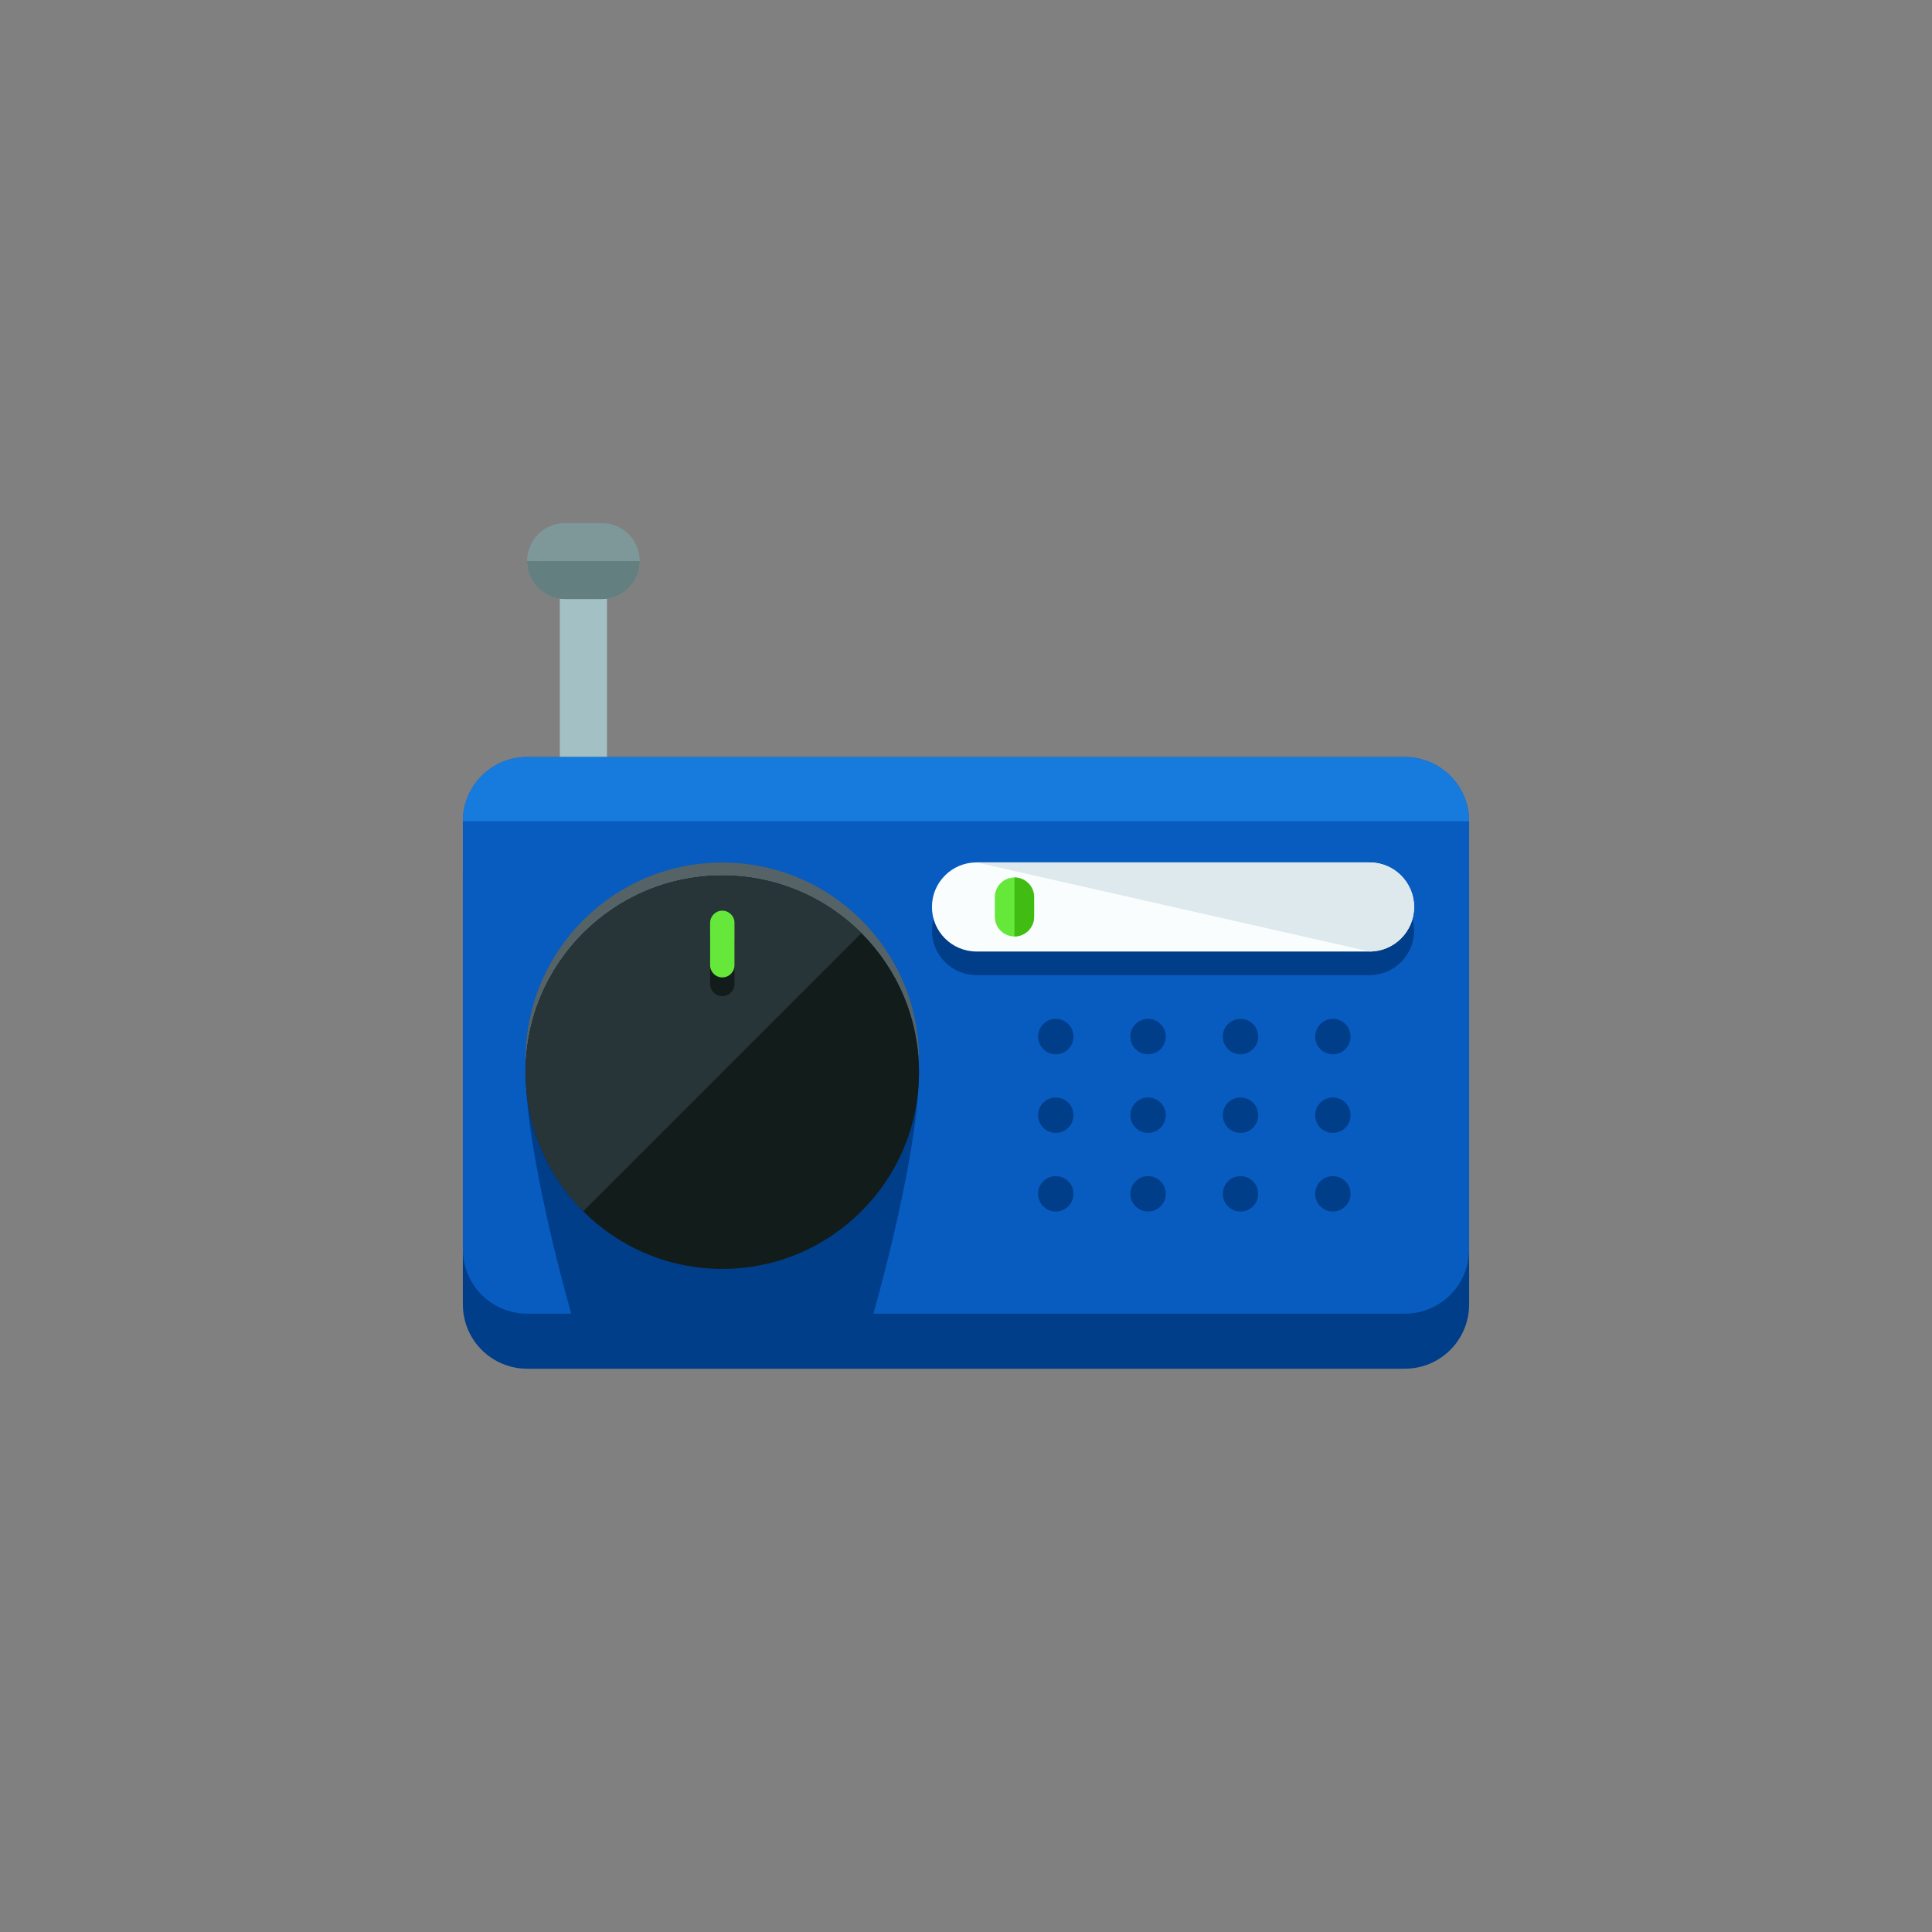 <svg width="288" height="288" viewBox="0 0 288 288" fill="none" xmlns="http://www.w3.org/2000/svg">
<rect x="0" y="0" width="288" height="288" fill="#808080" stroke="none"/>
<g clip-path="url(#clip0_1_2)">
<path d="M90.483 118.596C90.483 120.537 88.91 122.112 86.967 122.112C85.029 122.112 83.452 120.537 83.452 118.596V89.299C83.452 87.359 85.029 85.784 86.967 85.784C88.91 85.784 90.483 87.359 90.483 89.299V118.596Z" fill="#A3C0C4"/>
<path d="M219 194.454C219 199.741 214.716 204.031 209.426 204.031H78.576C73.289 204.031 69 199.741 69 194.454V130.626C69 125.337 73.289 121.052 78.576 121.052H209.426C214.716 121.052 219 125.337 219 130.626V194.454Z" fill="#003E89"/>
<path d="M219 186.251C219 191.538 214.716 195.827 209.426 195.827H78.576C73.289 195.827 69 191.538 69 186.251V122.423C69 117.134 73.289 112.849 78.576 112.849H209.426C214.716 112.849 219 117.134 219 122.423V186.251Z" fill="#085BBF"/>
<path d="M69 122.423C69 117.134 73.289 112.849 78.576 112.849H209.426C214.716 112.849 219 117.134 219 122.423" fill="#177ADD"/>
<path d="M107.672 132.455C123.185 132.455 135.844 144.501 136.889 159.745C136.931 159.131 136.992 158.524 136.992 157.896C136.992 141.703 123.865 128.578 107.672 128.578C91.481 128.578 78.352 141.706 78.352 157.896C78.352 158.524 78.41 159.131 78.453 159.745C79.5 144.502 92.163 132.455 107.672 132.455Z" fill="#566366"/>
<path d="M107.672 130.516C91.481 130.516 78.352 143.641 78.352 159.832C78.352 167.334 81.18 182.117 85.821 198.169H129.525C134.163 182.114 136.992 167.339 136.992 159.832C136.992 143.641 123.865 130.516 107.672 130.516Z" fill="#003E89"/>
<path d="M107.672 189.152C123.865 189.152 136.992 176.025 136.992 159.832C136.992 143.639 123.865 130.512 107.672 130.512C91.479 130.512 78.352 143.639 78.352 159.832C78.352 176.025 91.479 189.152 107.672 189.152Z" fill="#121C1B"/>
<path d="M86.939 180.565C75.49 169.116 75.49 150.553 86.939 139.104C98.391 127.652 116.953 127.652 128.402 139.104" fill="#283538"/>
<path d="M109.488 146.676C109.488 147.679 108.673 148.493 107.672 148.493C106.669 148.493 105.855 147.677 105.855 146.676V140.363C105.855 139.359 106.671 138.546 107.672 138.546C108.675 138.546 109.488 139.362 109.488 140.363V146.676Z" fill="#121C1B"/>
<path d="M109.488 143.88C109.488 144.888 108.673 145.701 107.672 145.701C106.669 145.701 105.855 144.886 105.855 143.88V137.571C105.855 136.566 106.671 135.752 107.672 135.752C108.675 135.752 109.488 136.568 109.488 137.571V143.88Z" fill="#65E83A"/>
<path d="M210.799 138.715C210.799 142.383 207.825 145.355 204.16 145.355H145.561C141.898 145.355 138.924 142.383 138.924 138.715C138.924 135.049 141.898 132.075 145.561 132.075H204.16C207.825 132.075 210.799 135.047 210.799 138.715Z" fill="#003E89"/>
<path d="M210.799 135.199C210.799 138.865 207.825 141.839 204.16 141.839H145.561C141.898 141.839 138.924 138.865 138.924 135.199C138.924 131.533 141.898 128.559 145.561 128.559H204.16C207.825 128.559 210.799 131.531 210.799 135.199Z" fill="#FAFDFE"/>
<path d="M145.561 128.559H204.16C207.825 128.559 210.799 131.534 210.799 135.199C210.799 138.865 207.825 141.839 204.16 141.839" fill="#DDE9ED"/>
<path d="M154.155 136.664C154.155 138.281 152.843 139.594 151.223 139.594C149.609 139.594 148.296 138.281 148.296 136.664V133.734C148.296 132.117 149.609 130.805 151.223 130.805C152.843 130.805 154.155 132.117 154.155 133.734V136.664Z" fill="#65E83A"/>
<path d="M151.223 130.805C152.843 130.805 154.155 132.117 154.155 133.734V136.664C154.155 138.281 152.843 139.594 151.223 139.594" fill="#41BC13"/>
<path d="M95.367 83.634C95.367 86.763 92.831 89.299 89.704 89.299H84.234C81.108 89.299 78.572 86.763 78.572 83.634C78.572 80.505 81.108 77.969 84.234 77.969H89.705C92.831 77.969 95.367 80.505 95.367 83.634Z" fill="#7E9799"/>
<path d="M95.367 83.634C95.367 86.763 92.831 89.299 89.704 89.299H84.234C81.108 89.299 78.572 86.763 78.572 83.634" fill="#637F7F"/>
<path d="M157.383 157.16C158.839 157.16 160.02 155.98 160.02 154.523C160.02 153.067 158.839 151.886 157.383 151.886C155.927 151.886 154.746 153.067 154.746 154.523C154.746 155.98 155.927 157.16 157.383 157.16Z" fill="#003E89"/>
<path d="M171.141 157.16C172.597 157.16 173.777 155.98 173.777 154.523C173.777 153.067 172.597 151.886 171.141 151.886C169.684 151.886 168.504 153.067 168.504 154.523C168.504 155.98 169.684 157.16 171.141 157.16Z" fill="#003E89"/>
<path d="M184.92 157.16C186.376 157.16 187.556 155.98 187.556 154.523C187.556 153.067 186.376 151.886 184.92 151.886C183.463 151.886 182.283 153.067 182.283 154.523C182.283 155.98 183.463 157.16 184.92 157.16Z" fill="#003E89"/>
<path d="M198.689 157.16C200.145 157.16 201.326 155.98 201.326 154.523C201.326 153.067 200.145 151.886 198.689 151.886C197.233 151.886 196.052 153.067 196.052 154.523C196.052 155.98 197.233 157.16 198.689 157.16Z" fill="#003E89"/>
<path d="M157.383 168.879C158.839 168.879 160.02 167.698 160.02 166.242C160.02 164.786 158.839 163.605 157.383 163.605C155.927 163.605 154.746 164.786 154.746 166.242C154.746 167.698 155.927 168.879 157.383 168.879Z" fill="#003E89"/>
<path d="M171.141 168.879C172.597 168.879 173.777 167.698 173.777 166.242C173.777 164.786 172.597 163.605 171.141 163.605C169.684 163.605 168.504 164.786 168.504 166.242C168.504 167.698 169.684 168.879 171.141 168.879Z" fill="#003E89"/>
<path d="M184.92 168.879C186.376 168.879 187.556 167.698 187.556 166.242C187.556 164.786 186.376 163.605 184.92 163.605C183.463 163.605 182.283 164.786 182.283 166.242C182.283 167.698 183.463 168.879 184.92 168.879Z" fill="#003E89"/>
<path d="M198.689 168.879C200.145 168.879 201.326 167.698 201.326 166.242C201.326 164.786 200.145 163.605 198.689 163.605C197.233 163.605 196.052 164.786 196.052 166.242C196.052 167.698 197.233 168.879 198.689 168.879Z" fill="#003E89"/>
<path d="M157.383 180.598C158.839 180.598 160.02 179.417 160.02 177.961C160.02 176.505 158.839 175.324 157.383 175.324C155.927 175.324 154.746 176.505 154.746 177.961C154.746 179.417 155.927 180.598 157.383 180.598Z" fill="#003E89"/>
<path d="M171.141 180.598C172.597 180.598 173.777 179.417 173.777 177.961C173.777 176.505 172.597 175.324 171.141 175.324C169.684 175.324 168.504 176.505 168.504 177.961C168.504 179.417 169.684 180.598 171.141 180.598Z" fill="#003E89"/>
<path d="M184.92 180.598C186.376 180.598 187.556 179.417 187.556 177.961C187.556 176.505 186.376 175.324 184.92 175.324C183.463 175.324 182.283 176.505 182.283 177.961C182.283 179.417 183.463 180.598 184.92 180.598Z" fill="#003E89"/>
<path d="M198.689 180.598C200.145 180.598 201.326 179.417 201.326 177.961C201.326 176.505 200.145 175.324 198.689 175.324C197.233 175.324 196.052 176.505 196.052 177.961C196.052 179.417 197.233 180.598 198.689 180.598Z" fill="#003E89"/>
</g>
<defs>
<clipPath id="clip0_1_2">
<rect width="150" height="150" fill="white" transform="translate(69 66)"/>
</clipPath>
</defs>
</svg>

